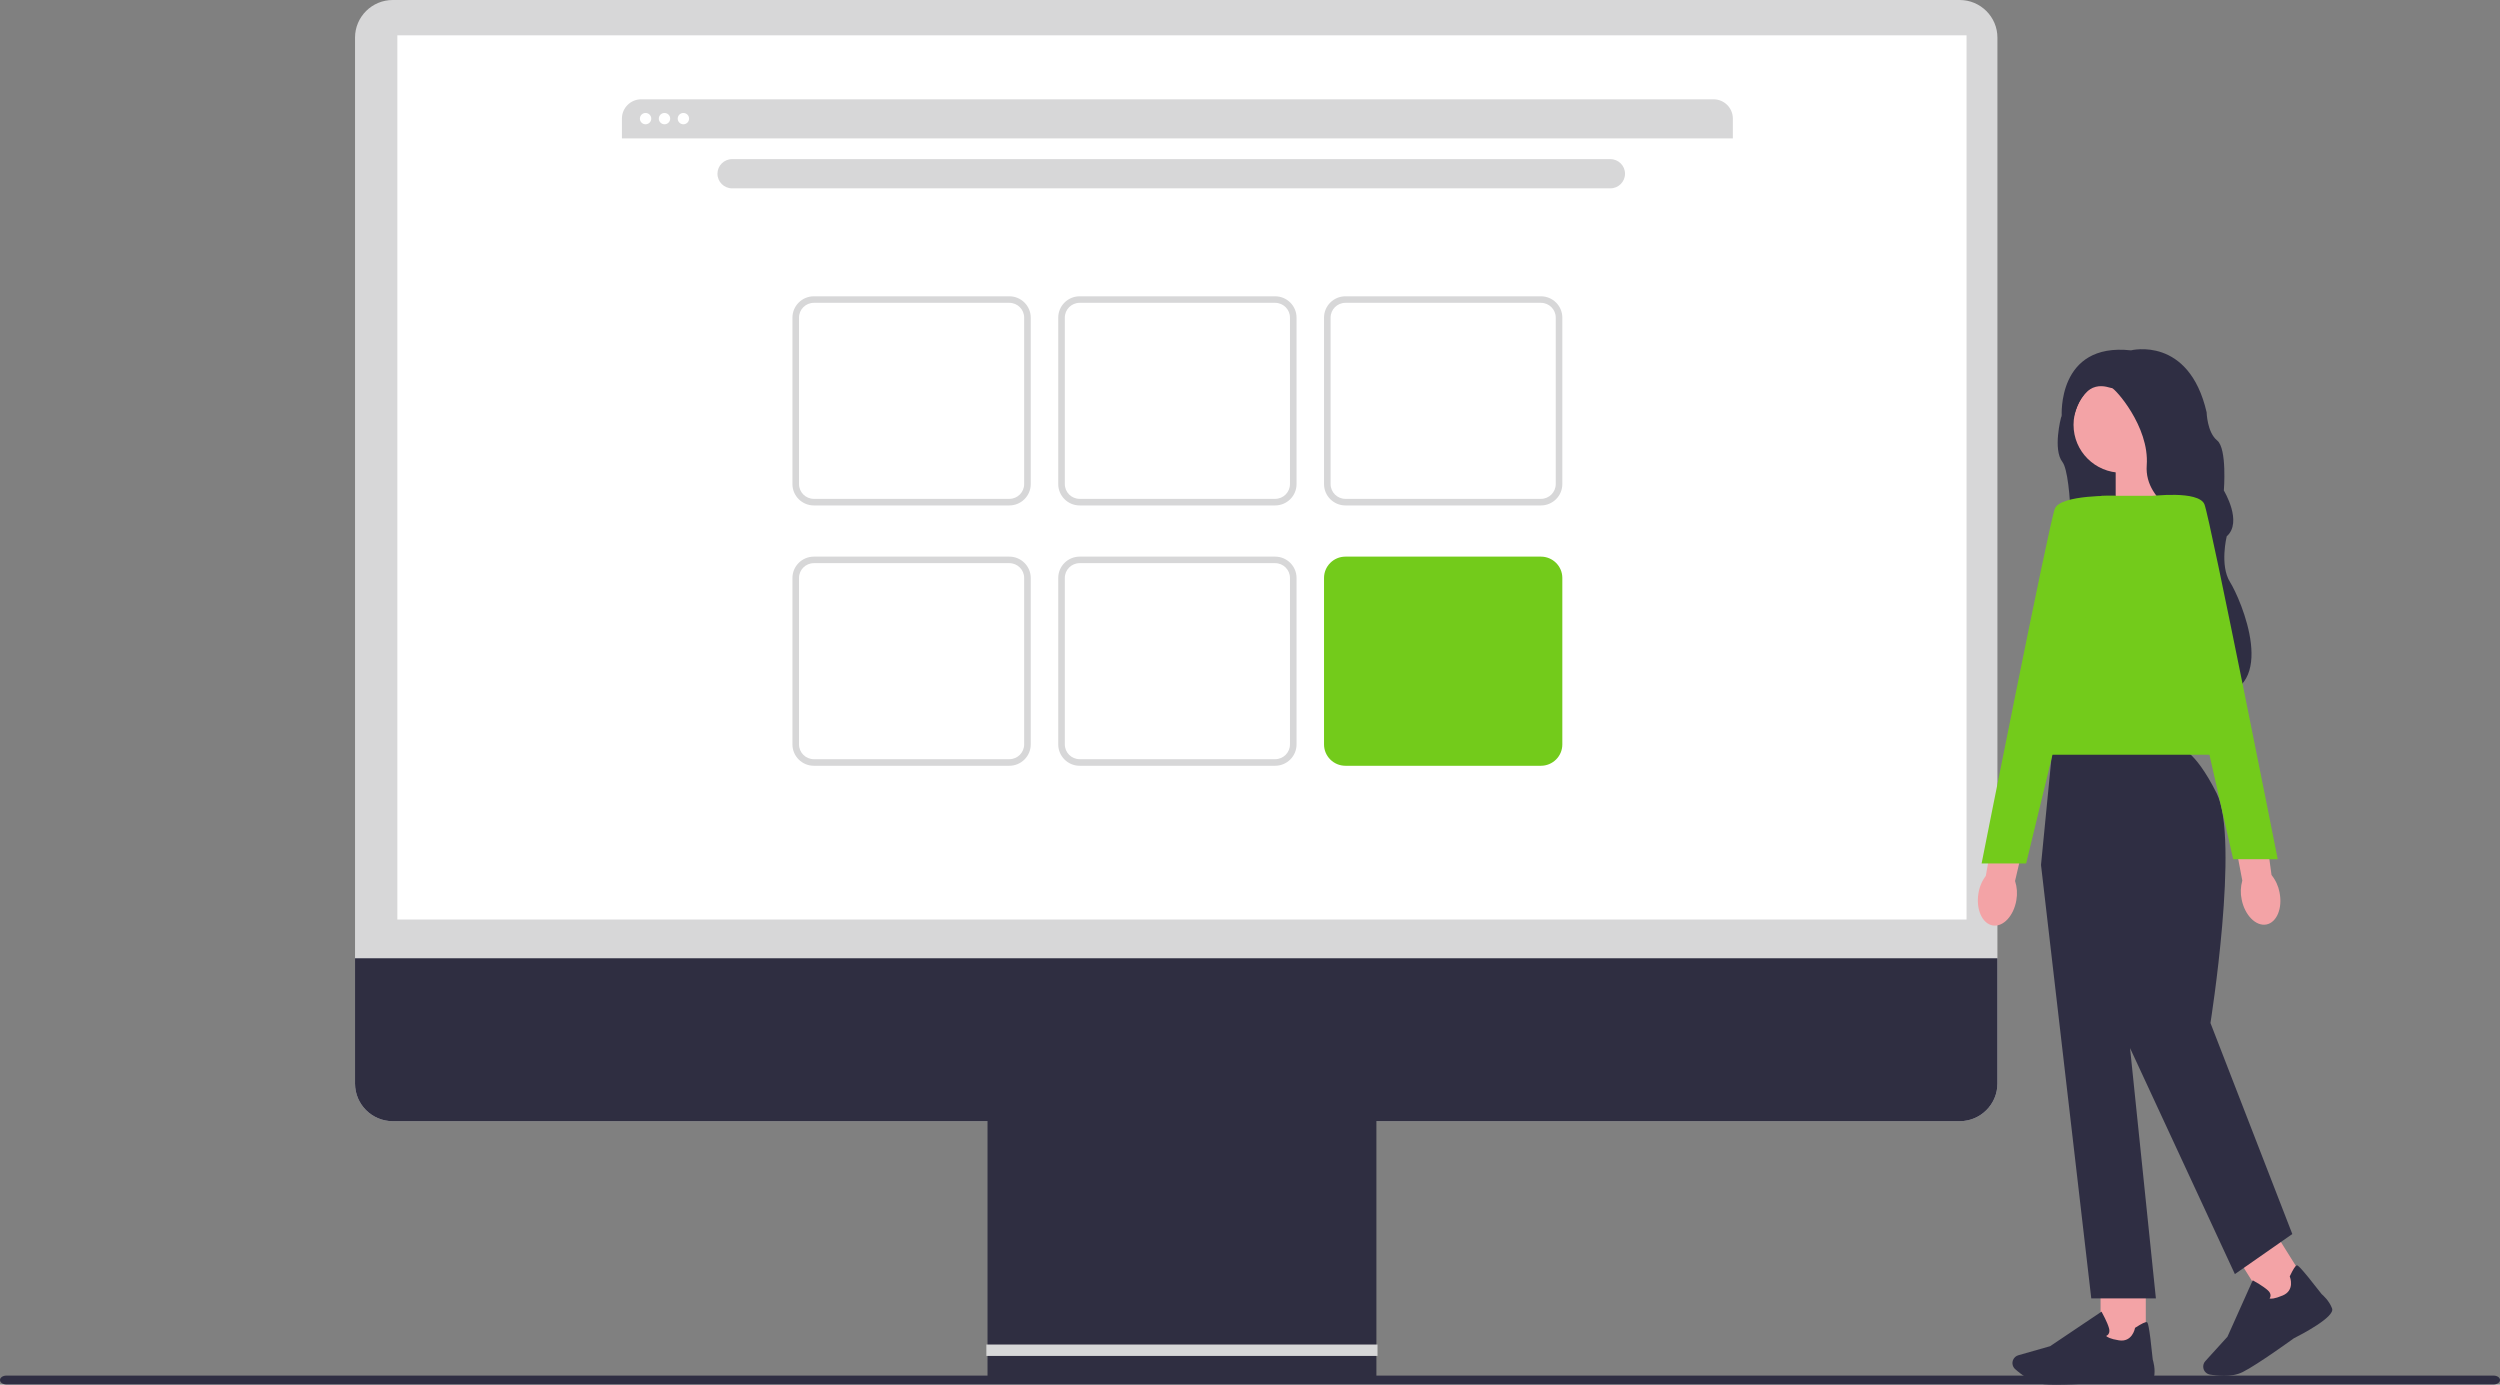 <svg width="390" height="216" viewBox="0 0 390 216" fill="none" xmlns="http://www.w3.org/2000/svg">
<rect x="0" y="0" width="390" height="216" fill="#808080" stroke="none"/>
<g clip-path="url(#clip0_15_456)">
<path d="M0 215.284C0 215.669 0.439 215.975 0.99 215.975H389.01C389.557 215.975 390 215.669 390 215.284C390 214.9 389.561 214.593 389.01 214.593H0.99C0.443 214.593 0 214.9 0 215.284Z" fill="#2F2E43"/>
<path d="M305.71 0H61.273C58.025 0 55.385 2.63 55.385 5.866V169.041C55.385 172.276 58.025 174.907 61.273 174.907H305.71C308.958 174.907 311.598 172.276 311.598 169.041V5.866C311.598 2.63 308.958 0 305.71 0Z" fill="#D7D7D8"/>
<path d="M306.781 5.51H61.987V143.446H306.781V5.51Z" fill="white"/>
<path d="M311.598 149.488V169.041C311.598 172.276 308.958 174.907 305.71 174.907H61.273C58.025 174.907 55.385 172.276 55.385 169.041V149.488H311.598Z" fill="#2F2E41"/>
<path d="M214.719 171.176H154.054V215.26H214.719V171.176Z" fill="#2F2E41"/>
<path d="M214.891 209.746H153.873V211.525H214.891V209.746Z" fill="#D7D7D8"/>
<path d="M270.325 18.497V21.594H97.019V18.497C97.019 16.837 98.369 15.491 100.036 15.491H267.307C268.974 15.491 270.325 16.837 270.325 18.497Z" fill="#D7D7D8"/>
<path d="M100.71 19.389C101.2 19.389 101.597 18.994 101.597 18.506C101.597 18.017 101.2 17.622 100.71 17.622C100.22 17.622 99.823 18.017 99.823 18.506C99.823 18.994 100.22 19.389 100.71 19.389Z" fill="white"/>
<path d="M103.662 19.389C104.152 19.389 104.549 18.994 104.549 18.506C104.549 18.017 104.152 17.622 103.662 17.622C103.172 17.622 102.775 18.017 102.775 18.506C102.775 18.994 103.172 19.389 103.662 19.389Z" fill="white"/>
<path d="M106.61 19.389C107.1 19.389 107.497 18.994 107.497 18.506C107.497 18.017 107.1 17.622 106.61 17.622C106.12 17.622 105.723 18.017 105.723 18.506C105.723 18.994 106.12 19.389 106.61 19.389Z" fill="white"/>
<path d="M251.216 24.825H114.21C112.947 24.825 111.923 25.846 111.923 27.104C111.923 28.362 112.947 29.382 114.21 29.382H251.216C252.479 29.382 253.503 28.362 253.503 27.104C253.503 25.846 252.479 24.825 251.216 24.825Z" fill="#D7D7D8"/>
<path d="M157.458 78.849H126.959C125.119 78.849 123.621 77.356 123.621 75.523V49.548C123.621 47.716 125.119 46.223 126.959 46.223H157.458C159.297 46.223 160.796 47.716 160.796 49.548V75.523C160.796 77.356 159.297 78.849 157.458 78.849ZM126.959 47.241C125.682 47.241 124.647 48.276 124.647 49.544V75.519C124.647 76.791 125.686 77.822 126.959 77.822H157.458C158.735 77.822 159.769 76.787 159.769 75.519V49.544C159.769 48.272 158.73 47.241 157.458 47.241H126.959Z" fill="#D7D7D8"/>
<path d="M198.923 78.849H168.424C166.585 78.849 165.086 77.356 165.086 75.523V49.548C165.086 47.716 166.585 46.223 168.424 46.223H198.923C200.763 46.223 202.261 47.716 202.261 49.548V75.523C202.261 77.356 200.763 78.849 198.923 78.849ZM168.424 47.241C167.148 47.241 166.113 48.276 166.113 49.544V75.519C166.113 76.791 167.152 77.822 168.424 77.822H198.923C200.2 77.822 201.235 76.787 201.235 75.519V49.544C201.235 48.272 200.196 47.241 198.923 47.241H168.424Z" fill="#D7D7D8"/>
<path d="M240.385 78.849H209.886C208.047 78.849 206.548 77.356 206.548 75.523V49.548C206.548 47.716 208.047 46.223 209.886 46.223H240.385C242.224 46.223 243.723 47.716 243.723 49.548V75.523C243.723 77.356 242.224 78.849 240.385 78.849ZM209.886 47.241C208.609 47.241 207.574 48.276 207.574 49.544V75.519C207.574 76.791 208.613 77.822 209.886 77.822H240.385C241.662 77.822 242.696 76.787 242.696 75.519V49.544C242.696 48.272 241.658 47.241 240.385 47.241H209.886Z" fill="#D7D7D8"/>
<path d="M157.458 119.46H126.959C125.119 119.46 123.621 117.967 123.621 116.134V90.159C123.621 88.327 125.119 86.834 126.959 86.834H157.458C159.297 86.834 160.796 88.327 160.796 90.159V116.134C160.796 117.967 159.297 119.46 157.458 119.46ZM126.959 87.852C125.682 87.852 124.647 88.887 124.647 90.155V116.13C124.647 117.402 125.686 118.433 126.959 118.433H157.458C158.735 118.433 159.769 117.398 159.769 116.13V90.155C159.769 88.883 158.73 87.852 157.458 87.852H126.959Z" fill="#D7D7D8"/>
<path d="M198.923 119.46H168.424C166.585 119.46 165.086 117.967 165.086 116.134V90.159C165.086 88.327 166.585 86.834 168.424 86.834H198.923C200.763 86.834 202.261 88.327 202.261 90.159V116.134C202.261 117.967 200.763 119.46 198.923 119.46ZM168.424 87.852C167.148 87.852 166.113 88.887 166.113 90.155V116.13C166.113 117.402 167.152 118.433 168.424 118.433H198.923C200.2 118.433 201.235 117.398 201.235 116.13V90.155C201.235 88.883 200.196 87.852 198.923 87.852H168.424Z" fill="#D7D7D8"/>
<path d="M240.385 119.46H209.886C208.047 119.46 206.548 117.967 206.548 116.134V90.159C206.548 88.327 208.047 86.834 209.886 86.834H240.385C242.224 86.834 243.723 88.327 243.723 90.159V116.134C243.723 117.967 242.224 119.46 240.385 119.46Z" fill="#73CB1B"/>
<path d="M322.946 61.628L327.984 57.721C327.984 57.721 333.733 59.505 333.88 59.578C334.028 59.652 342.803 79.925 342.803 79.925C342.803 79.925 320.327 91.386 321.969 90.266C323.611 89.153 323.271 74.047 321.743 72.079C320.212 70.108 321.517 65.158 321.517 65.158L322.934 61.624H322.942L322.946 61.628Z" fill="#2F2E43"/>
<path d="M336.874 70.762H330.046V81.561L337.576 79.094L336.874 70.762Z" fill="#F3A3A6"/>
<path d="M314.554 140.403C314.73 139.417 314.661 138.399 314.349 137.433L316.73 127.236L311.651 126.176L309.787 136.636C309.179 137.437 308.785 138.378 308.637 139.368C308.227 141.843 309.224 144.085 310.859 144.367C312.493 144.653 314.147 142.878 314.558 140.403H314.554Z" fill="#F3A3A6"/>
<path d="M334.743 199.994H327.689V209.962H334.743V199.994Z" fill="#F3A3A6"/>
<path d="M320.824 216C323.919 216 328.44 215.677 328.473 215.673C329.684 215.779 335.72 216.254 336.02 214.879C336.295 213.615 335.888 212.294 335.831 212.11C335.248 206.363 335.034 206.293 334.903 206.256C334.697 206.195 334.098 206.481 333.125 207.107L333.063 207.148L333.051 207.218C333.035 207.303 332.603 209.414 330.559 209.095C329.159 208.874 328.703 208.563 328.559 208.412C328.678 208.359 328.826 208.265 328.929 208.105C329.081 207.872 329.105 207.569 329.007 207.205C328.744 206.252 327.956 204.841 327.923 204.78L327.832 204.62L319.818 210.007L314.866 211.419C314.492 211.521 314.193 211.791 314.041 212.147C313.831 212.642 313.959 213.222 314.365 213.582C315.264 214.388 317.054 215.767 318.927 215.939C319.423 215.984 320.085 216.004 320.828 216.004L320.824 216Z" fill="#2F2E43"/>
<path d="M354.827 192.165L348.842 195.884L354.137 204.342L360.122 200.624L354.827 192.165Z" fill="#F3A3A6"/>
<path d="M346.876 214.638C347.861 214.638 348.949 214.499 349.865 214.037C352.176 212.879 357.797 208.809 357.83 208.78C358.91 208.236 364.285 205.455 363.808 204.129C363.369 202.91 362.322 202.002 362.178 201.879C358.631 197.306 358.417 197.364 358.286 197.4C358.077 197.458 357.723 198.014 357.227 199.057L357.198 199.122L357.227 199.188C357.259 199.274 358.015 201.29 356.11 202.092C354.804 202.644 354.254 202.624 354.053 202.567C354.127 202.456 354.201 202.301 354.205 202.109C354.213 201.83 354.073 201.556 353.794 201.303C353.063 200.632 351.647 199.851 351.585 199.818L351.425 199.732L347.483 208.531L344.03 212.335C343.767 212.621 343.657 213.006 343.718 213.39C343.804 213.922 344.223 214.343 344.757 214.437C345.299 214.531 346.059 214.634 346.888 214.634L346.876 214.638Z" fill="#2F2E43"/>
<path d="M339.937 116.625C339.937 116.625 342.224 116.625 345.808 123.767C349.393 130.913 344.831 159.588 344.831 159.588L357.6 192.508L348.641 198.758L332.287 163.498L336.319 202.554H326.239L318.397 134.93L320.187 116.629H339.937V116.625Z" fill="#2F2E43"/>
<path d="M341.472 77.344H327.808L315.486 117.742H349.758L341.472 77.344Z" fill="#73CB1B"/>
<path d="M329.967 77.348L316.077 134.705H309.13C309.13 134.705 319.658 81.59 320.557 79.356C321.452 77.123 329.963 77.348 329.963 77.348H329.967Z" fill="#73CB1B"/>
<path d="M330.978 73.748C335.123 73.748 338.483 70.4 338.483 66.271C338.483 62.141 335.123 58.793 330.978 58.793C326.832 58.793 323.472 62.141 323.472 66.271C323.472 70.4 326.832 73.748 330.978 73.748Z" fill="#F3A3A6"/>
<path d="M321.628 64.908L323.468 65.219C325.184 58.372 329.072 60.609 329.442 60.532C329.811 60.454 335.338 66.479 334.89 72.582C334.443 78.681 342.359 81.54 342.359 81.54C342.359 81.54 345.126 86.719 342.659 96.091C340.191 105.462 345.422 108.607 345.422 108.607C355.728 107.736 349.532 93.411 347.89 90.81C346.247 88.204 347.368 83.668 347.368 83.668C349.91 81.434 346.921 76.525 346.921 76.525C346.921 76.525 347.446 69.977 345.878 68.713C344.309 67.449 344.235 64.323 344.235 64.323C341.468 52.346 332.435 54.654 332.435 54.654C320.861 53.389 321.632 64.904 321.632 64.904L321.628 64.908Z" fill="#2F2E43"/>
<path d="M355.609 139.205C355.42 138.219 354.993 137.29 354.357 136.501L352.944 126.123L347.816 126.933L349.799 137.372C349.524 138.337 349.491 139.352 349.701 140.334C350.197 142.792 351.926 144.53 353.556 144.22C355.186 143.909 356.106 141.663 355.605 139.205H355.609Z" fill="#F3A3A6"/>
<path d="M348.374 134.03H355.322C355.322 134.03 344.794 80.915 343.895 78.681C343 76.448 335.502 77.397 335.502 77.397L348.374 134.03Z" fill="#73CB1B"/>
</g>
<defs>
<clipPath id="clip0_15_456">
<rect width="390" height="216" fill="white"/>
</clipPath>
</defs>
</svg>
